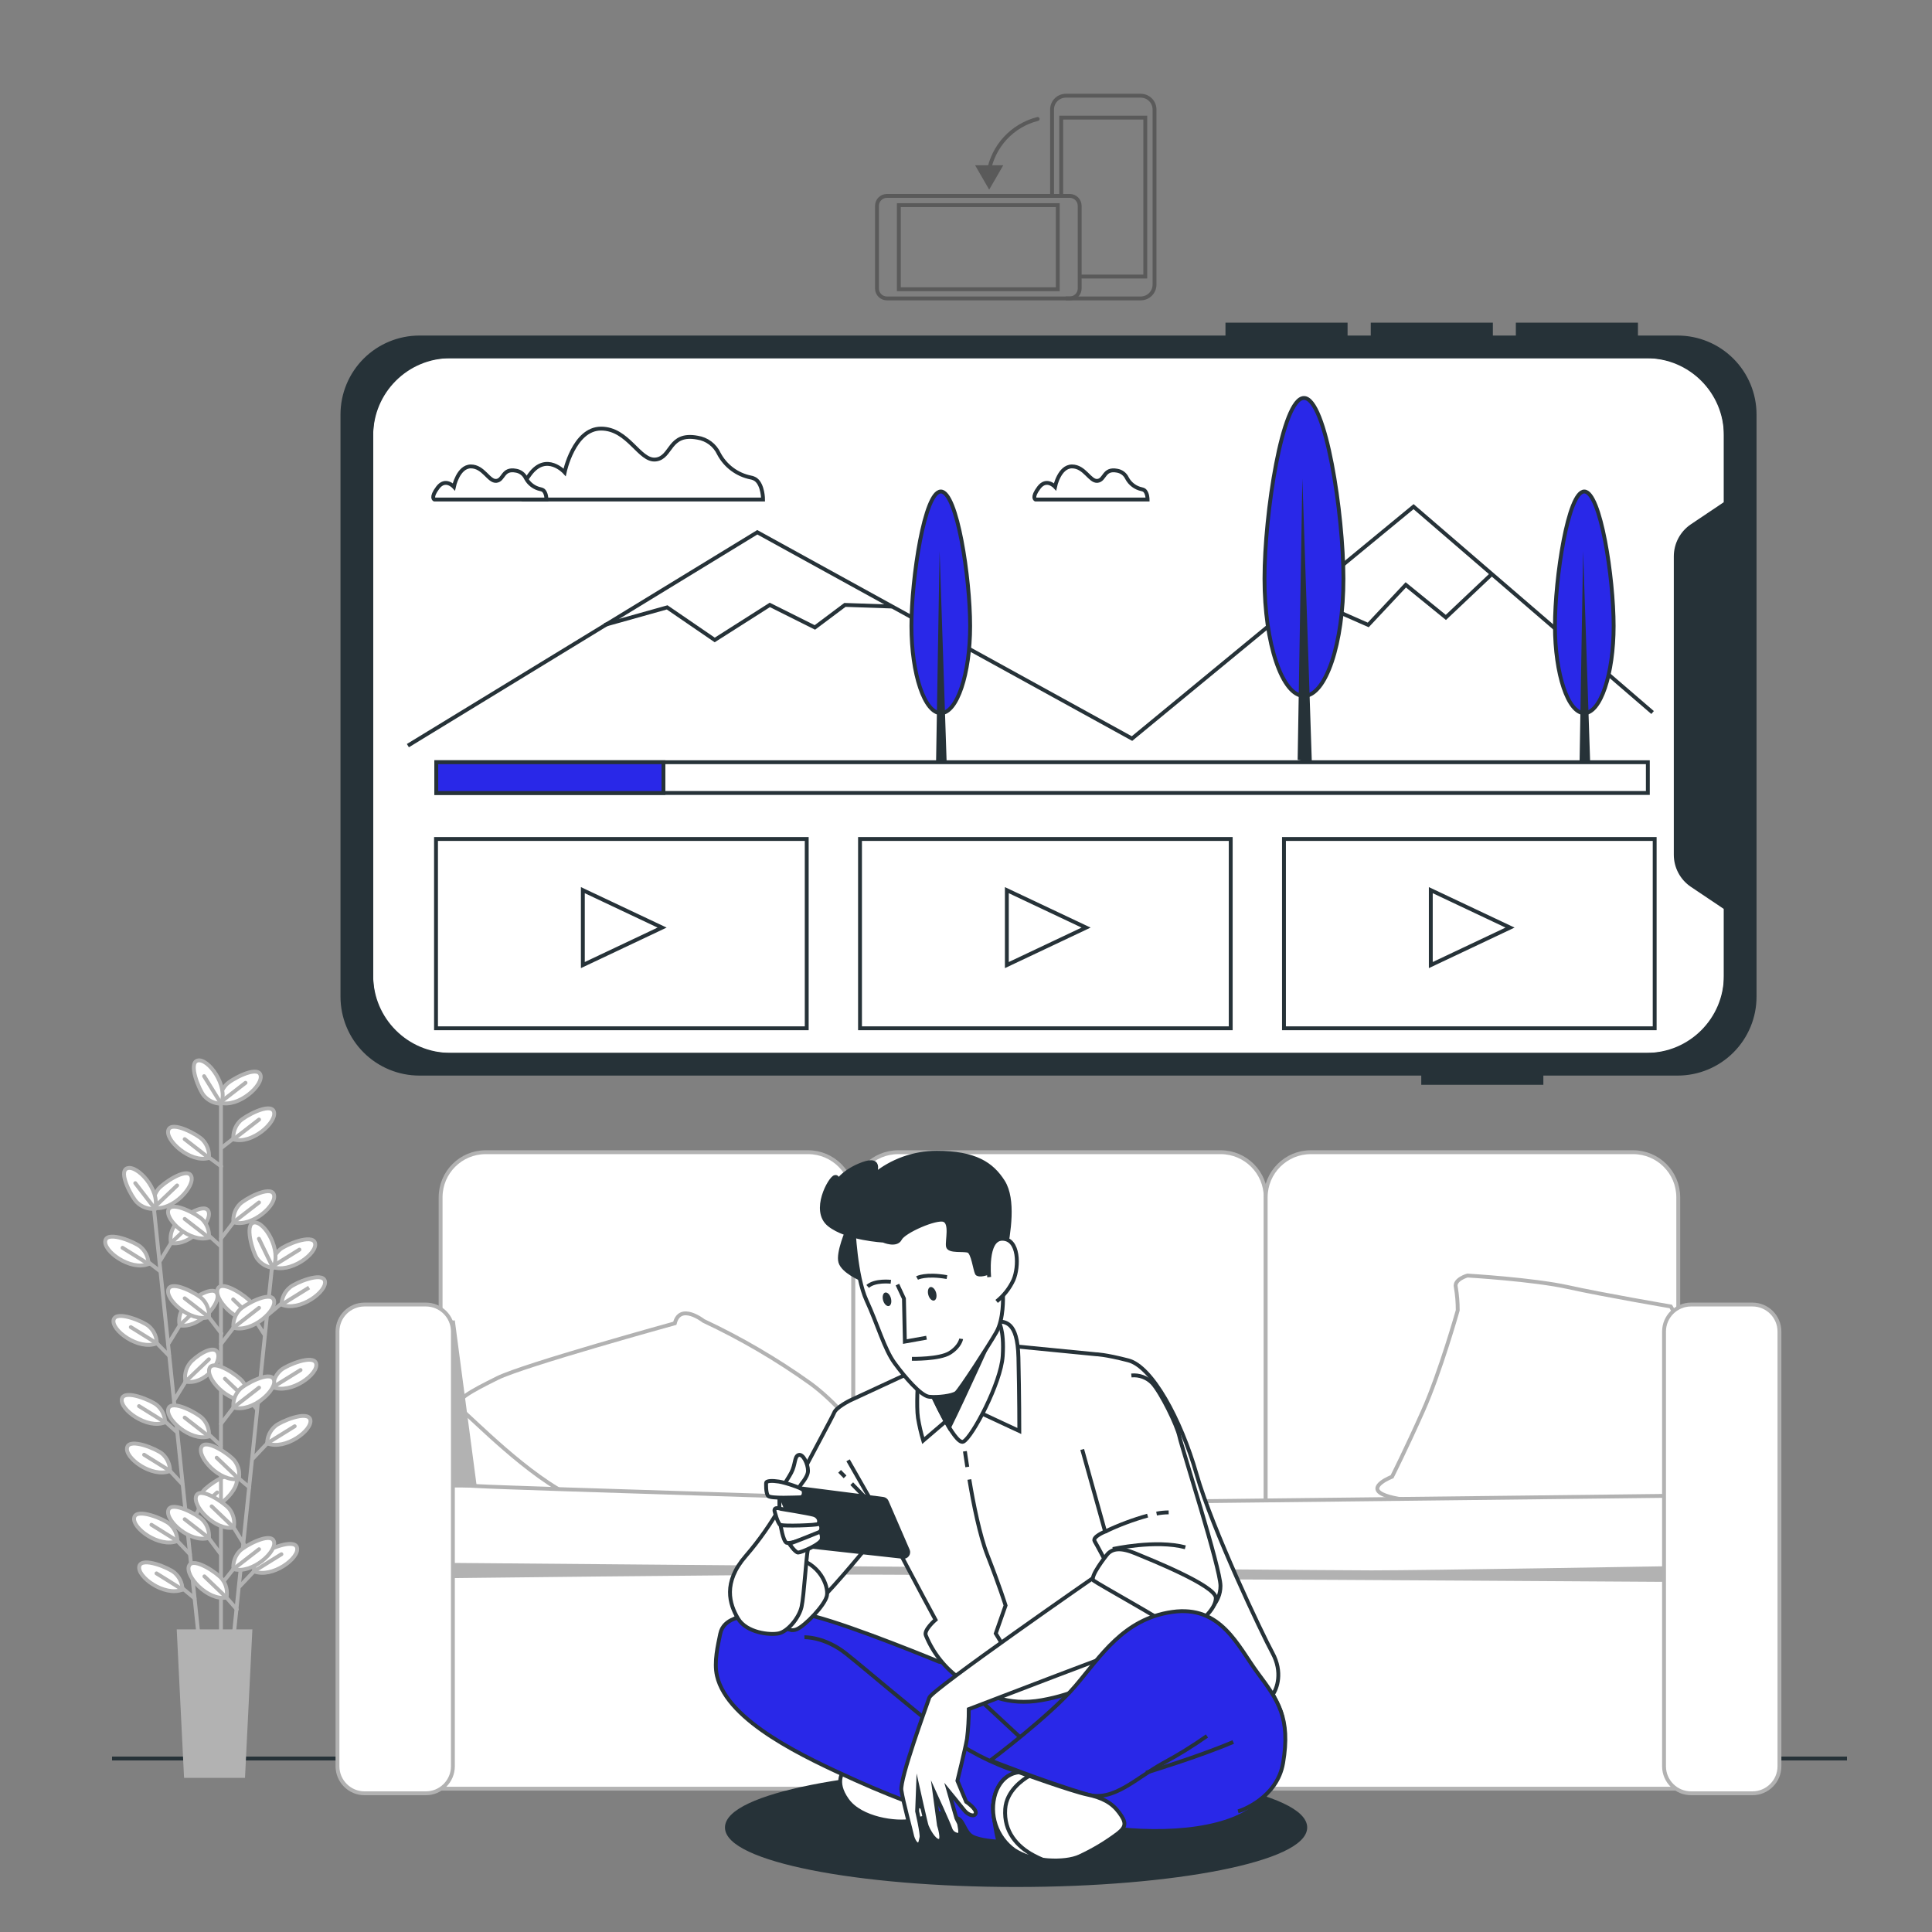 <svg width="500" height="500" viewBox="0 0 500 500" fill="none" xmlns="http://www.w3.org/2000/svg">
<rect x="0" y="0" width="500" height="500" fill="#808080" stroke="none"/>
<path d="M426.14 92.2H116.58C105.258 92.2 96.08 101.378 96.08 112.7V252.49C96.08 263.812 105.258 272.99 116.58 272.99H426.14C437.462 272.99 446.64 263.812 446.64 252.49V112.7C446.64 101.378 437.462 92.2 426.14 92.2Z" fill="white" stroke="#263238" stroke-miterlimit="10"/>
<path d="M434.17 87.34H423.4V84H392.8V87.34H385.85V84H355.25V87.34H348.25V84H317.65V87.34H108.54C103.256 87.343 98.189 89.444 94.454 93.181C90.718 96.918 88.62 101.986 88.62 107.27V257.93C88.619 260.547 89.133 263.138 90.133 265.556C91.134 267.974 92.601 270.171 94.451 272.022C96.301 273.873 98.497 275.341 100.915 276.343C103.332 277.345 105.923 277.86 108.54 277.86H368.32V280.25H398.92V277.86H434.17C436.787 277.86 439.378 277.345 441.795 276.343C444.213 275.341 446.409 273.873 448.259 272.022C450.109 270.171 451.576 267.974 452.577 265.556C453.577 263.138 454.091 260.547 454.09 257.93V107.27C454.09 101.986 451.992 96.918 448.256 93.181C444.521 89.444 439.454 87.343 434.17 87.34ZM446.64 130.22L437.88 136.1C436.588 136.971 435.529 138.146 434.796 139.522C434.064 140.897 433.681 142.432 433.68 143.99V221.21C433.681 222.769 434.064 224.303 434.796 225.679C435.529 227.054 436.588 228.229 437.88 229.1L446.64 234.98V253.07C446.64 258.356 444.54 263.425 440.803 267.163C437.065 270.9 431.996 273 426.71 273H116C113.383 273 110.792 272.485 108.375 271.483C105.957 270.481 103.761 269.013 101.911 267.162C100.061 265.311 98.594 263.114 97.593 260.696C96.593 258.278 96.079 255.687 96.08 253.07V112.13C96.08 106.846 98.178 101.778 101.914 98.041C105.649 94.304 110.716 92.203 116 92.2H426.71C431.995 92.203 437.063 94.303 440.8 98.04C444.537 101.777 446.637 106.845 446.64 112.13V130.22Z" fill="#263238" stroke="#263238" stroke-miterlimit="10"/>
<path d="M208.78 217.13H112.84V266.12H208.78V217.13Z" stroke="#263238" stroke-miterlimit="10"/>
<path d="M171.35 240.06L150.84 230.37V249.76L171.35 240.06Z" fill="white" stroke="#263238" stroke-miterlimit="10"/>
<path d="M318.51 217.13H222.57V266.12H318.51V217.13Z" stroke="#263238" stroke-miterlimit="10"/>
<path d="M281.08 240.06L260.57 230.37V249.76L281.08 240.06Z" fill="white" stroke="#263238" stroke-miterlimit="10"/>
<path d="M428.23 217.13H332.29V266.12H428.23V217.13Z" stroke="#263238" stroke-miterlimit="10"/>
<path d="M390.8 240.06L370.29 230.37V249.76L390.8 240.06Z" fill="white" stroke="#263238" stroke-miterlimit="10"/>
<path d="M426.46 197.26H112.91V205.22H426.46V197.26Z" stroke="#263238" stroke-miterlimit="10"/>
<path d="M171.7 197.26H112.91V205.22H171.7V197.26Z" fill="#2928E8" stroke="#263238" stroke-miterlimit="10"/>
<path d="M105.56 192.97L195.99 137.75L292.96 191.14L365.83 131.12L427.69 184.4" stroke="#263238" stroke-miterlimit="10"/>
<path d="M156.46 161.73L172.66 157.19L184.97 165.62L199.23 156.55L210.89 162.38L218.67 156.55L230.84 156.97" stroke="#263238" stroke-miterlimit="10"/>
<path d="M337.9 154.6L354.1 161.73L363.82 151.36L374.19 159.79L385.85 148.77" stroke="#263238" stroke-miterlimit="10"/>
<path d="M135.3 129.28H197.48C197.48 129.28 197.48 125.51 195.6 124.1C195.21 123.84 194.771 123.663 194.31 123.58C192.559 123.232 190.909 122.497 189.478 121.429C188.047 120.362 186.873 118.989 186.04 117.41C185.532 116.319 184.762 115.37 183.799 114.648C182.836 113.926 181.71 113.452 180.52 113.27C172.98 111.85 173.93 118.45 169.69 118.92C165.45 119.39 162.62 110.92 155.55 110.92C148.48 110.92 146.13 122.23 146.13 122.23C146.13 122.23 141.42 117.04 137.18 122.7C132.94 128.36 135.3 129.28 135.3 129.28Z" fill="white" stroke="#263238" stroke-miterlimit="10"/>
<path d="M268 129.28H297C297 129.28 297 127.52 296.12 126.86C295.937 126.744 295.733 126.662 295.52 126.62C294.703 126.457 293.932 126.114 293.265 125.616C292.597 125.118 292.049 124.477 291.66 123.74C291.422 123.231 291.061 122.789 290.612 122.452C290.162 122.116 289.635 121.895 289.08 121.81C285.57 121.15 286.01 124.23 284.03 124.45C282.05 124.67 280.73 120.71 277.43 120.71C274.13 120.71 273.04 125.98 273.04 125.98C273.04 125.98 270.84 123.57 268.86 126.2C266.88 128.83 268 129.28 268 129.28Z" fill="white" stroke="#263238" stroke-miterlimit="10"/>
<path d="M112.43 129.28H141.43C141.43 129.28 141.43 127.52 140.55 126.86C140.367 126.744 140.163 126.662 139.95 126.62C139.132 126.459 138.361 126.116 137.693 125.618C137.025 125.12 136.477 124.478 136.09 123.74C135.852 123.231 135.492 122.789 135.042 122.452C134.592 122.116 134.066 121.895 133.51 121.81C130 121.15 130.44 124.23 128.46 124.45C126.48 124.67 125.16 120.71 121.86 120.71C118.56 120.71 117.46 125.98 117.46 125.98C117.46 125.98 115.27 123.57 113.29 126.2C111.31 128.83 112.43 129.28 112.43 129.28Z" fill="white" stroke="#263238" stroke-miterlimit="10"/>
<path d="M347.68 149.76C347.68 166.52 343.11 180.11 337.47 180.11C331.83 180.11 327.25 166.52 327.25 149.76C327.25 133 331.83 103 337.47 103C343.11 103 347.68 133 347.68 149.76Z" fill="#2928E8" stroke="#263238" stroke-miterlimit="10"/>
<path d="M335.83 196.65L337.05 123.77L339.5 197.26L335.83 196.65Z" fill="#263238"/>
<path d="M251.07 162C251.07 174.46 247.67 184.56 243.48 184.56C239.29 184.56 235.88 174.46 235.88 162C235.88 149.54 239.28 127.2 243.48 127.2C247.68 127.2 251.07 149.48 251.07 162Z" fill="#2928E8" stroke="#263238" stroke-miterlimit="10"/>
<path d="M242.26 196.81L243.17 142.63L244.99 197.26L242.26 196.81Z" fill="#263238"/>
<path d="M417.61 162C417.61 174.46 414.21 184.56 410.01 184.56C405.81 184.56 402.42 174.46 402.42 162C402.42 149.54 405.82 127.2 410.01 127.2C414.2 127.2 417.61 149.48 417.61 162Z" fill="#2928E8" stroke="#263238" stroke-miterlimit="10"/>
<path d="M408.8 196.81L409.71 142.63L411.53 197.26L408.8 196.81Z" fill="#263238"/>
<g opacity="0.3">
<path d="M272.27 50.7V28.34C272.27 27.393 272.646 26.485 273.316 25.815C273.985 25.146 274.893 24.77 275.84 24.77H295.22C296.167 24.77 297.075 25.146 297.744 25.815C298.414 26.485 298.79 27.393 298.79 28.34V73.65C298.791 74.119 298.7 74.585 298.521 75.019C298.342 75.453 298.08 75.848 297.748 76.18C297.416 76.513 297.022 76.777 296.588 76.957C296.155 77.137 295.69 77.23 295.22 77.23H275.84" stroke="black" stroke-miterlimit="10"/>
<path d="M274.64 50.7V30.44H296.4V71.57H279.42" stroke="black" stroke-miterlimit="10"/>
<path d="M276.85 50.699H229.53C228.111 50.699 226.96 51.85 226.96 53.269V74.659C226.96 76.079 228.111 77.229 229.53 77.229H276.85C278.269 77.229 279.42 76.079 279.42 74.659V53.269C279.42 51.85 278.269 50.699 276.85 50.699Z" stroke="black" stroke-miterlimit="10"/>
<path d="M273.75 53.09H232.62V74.85H273.75V53.09Z" stroke="black" stroke-miterlimit="10"/>
<path d="M268.55 30.789C265.343 31.598 262.439 33.318 260.188 35.742C257.938 38.167 256.438 41.191 255.87 44.449" stroke="black" stroke-miterlimit="10" stroke-linecap="round"/>
<path d="M256 48.08L258.77 43.28H253.23L256 48.08Z" fill="black" stroke="black" stroke-miterlimit="10"/>
</g>
<path d="M29 455.1H478" stroke="#263238" stroke-miterlimit="10"/>
<path d="M315.89 298.191H232.46C226.015 298.191 220.79 303.415 220.79 309.861V387.671C220.79 394.116 226.015 399.341 232.46 399.341H315.89C322.335 399.341 327.56 394.116 327.56 387.671V309.861C327.56 303.415 322.335 298.191 315.89 298.191Z" fill="white" stroke="#B2B2B2" stroke-miterlimit="10"/>
<path d="M209.13 298.191H125.7C119.255 298.191 114.03 303.415 114.03 309.861V387.671C114.03 394.116 119.255 399.341 125.7 399.341H209.13C215.575 399.341 220.8 394.116 220.8 387.671V309.861C220.8 303.415 215.575 298.191 209.13 298.191Z" fill="white" stroke="#B2B2B2" stroke-miterlimit="10"/>
<path d="M174.64 342.47C174.64 342.47 135.48 353.27 128.72 356.65C121.96 360.03 116.57 362.73 119.27 364.75C121.97 366.77 136.83 382.31 148.98 387.75C161.13 393.19 181.39 387.75 200.98 389.1C220.57 390.45 230.68 387.75 230.68 385.72C230.68 383.69 222.58 367.49 209.75 358.04C201.034 351.812 191.769 346.389 182.07 341.84C182.07 341.84 176 337.07 174.64 342.47Z" fill="white" stroke="#B2B2B2" stroke-miterlimit="10"/>
<path d="M117.21 341.79L123.15 386.75H115.2L117.21 341.79Z" fill="#B2B2B2" stroke="#B2B2B2" stroke-miterlimit="10"/>
<path d="M422.66 298.191H339.23C332.785 298.191 327.56 303.415 327.56 309.861V387.671C327.56 394.116 332.785 399.341 339.23 399.341H422.66C429.105 399.341 434.33 394.116 434.33 387.671V309.861C434.33 303.415 429.105 298.191 422.66 298.191Z" fill="white" stroke="#B2B2B2" stroke-miterlimit="10"/>
<path d="M432.39 338.111C432.39 338.111 414.84 335.111 405.82 333.111C396.8 331.111 379.76 330.111 379.76 330.111C379.76 330.111 376.25 331.111 376.76 333.111C377.102 335.092 377.269 337.1 377.26 339.111C377.26 339.111 372.75 355.111 368.26 365.171C363.77 375.231 360.26 382.171 360.26 382.171C360.26 382.171 353.75 384.681 357.76 386.681C361.77 388.681 372.29 388.681 372.29 388.681H435.44L436.44 345.071L432.39 338.111Z" fill="white" stroke="#B2B2B2" stroke-miterlimit="10"/>
<path d="M111.62 462.911H437.42V396.151H114.59L111.62 462.911Z" fill="white" stroke="#B2B2B2" stroke-miterlimit="10"/>
<path d="M109.58 408.001C109.58 408.001 192.42 407.001 222.5 407.001C252.58 407.001 308.29 408.271 322.1 408.271C335.91 408.271 432.1 408.891 432.1 408.891L432.27 403.251L107.66 400.971L109.58 408.001Z" fill="#B2B2B2" stroke="#B2B2B2" stroke-miterlimit="10"/>
<path d="M108.49 404.91C108.49 404.91 340.81 406.91 355.02 406.91C369.23 406.91 431.64 405.84 431.64 405.84V387.12C431.64 387.12 270.37 389 264.2 389C258.03 389 128.88 385 123.94 384.62C119 384.24 108.49 384.62 108.49 384.62V404.91Z" fill="white" stroke="#B2B2B2" stroke-miterlimit="10"/>
<path d="M453.52 337.611H437.65C433.784 337.611 430.65 340.745 430.65 344.611V457.101C430.65 460.967 433.784 464.101 437.65 464.101H453.52C457.386 464.101 460.52 460.967 460.52 457.101V344.611C460.52 340.745 457.386 337.611 453.52 337.611Z" fill="white" stroke="#B2B2B2" stroke-miterlimit="10"/>
<path d="M110.21 337.611H94.34C90.474 337.611 87.34 340.745 87.34 344.611V457.101C87.34 460.967 90.474 464.101 94.34 464.101H110.21C114.076 464.101 117.21 460.967 117.21 457.101V344.611C117.21 340.745 114.076 337.611 110.21 337.611Z" fill="white" stroke="#B2B2B2" stroke-miterlimit="10"/>
<path d="M39.88 313.2L51.43 423.85" stroke="#B2B2B2" stroke-linecap="round" stroke-linejoin="round"/>
<path d="M49.15 402.221L44.33 397.151" stroke="#B2B2B2" stroke-linecap="round" stroke-linejoin="round"/>
<path d="M45.92 398.8C45.909 397.955 45.718 397.121 45.359 396.355C45.001 395.59 44.483 394.91 43.84 394.36C42.49 393.16 35.42 390.19 34.75 392.68C34 395.39 41.26 400.71 45.92 398.8Z" fill="white" stroke="#B2B2B2" stroke-miterlimit="10"/>
<path d="M45.92 398.8L39.19 394.61" stroke="#B2B2B2" stroke-linecap="round" stroke-linejoin="round"/>
<path d="M50.35 413.641L45.64 409.731" stroke="#B2B2B2" stroke-linecap="round" stroke-linejoin="round"/>
<path d="M47.23 411.39C47.214 410.553 47.02 409.729 46.661 408.972C46.303 408.215 45.788 407.543 45.15 407C43.81 405.8 36.73 402.82 36.06 405.31C35.33 408 42.57 413.29 47.23 411.39Z" fill="white" stroke="#B2B2B2" stroke-miterlimit="10"/>
<path d="M47.23 411.391L40.5 407.191" stroke="#B2B2B2" stroke-linecap="round" stroke-linejoin="round"/>
<path d="M45.88 370.721L41.12 366.441" stroke="#B2B2B2" stroke-linecap="round" stroke-linejoin="round"/>
<path d="M42.72 368.1C42.71 367.254 42.518 366.419 42.158 365.653C41.797 364.887 41.276 364.207 40.63 363.66C39.29 362.46 32.22 359.48 31.55 361.97C30.82 364.68 38.05 370 42.72 368.1Z" fill="white" stroke="#B2B2B2" stroke-miterlimit="10"/>
<path d="M42.72 368.101L35.98 363.901" stroke="#B2B2B2" stroke-linecap="round" stroke-linejoin="round"/>
<path d="M47.2 384.1L42.44 379.02" stroke="#B2B2B2" stroke-linecap="round" stroke-linejoin="round"/>
<path d="M44 380.68C44 379.841 43.822 379.011 43.477 378.245C43.133 377.48 42.629 376.796 42 376.24C40.65 375.04 33.58 372.06 32.91 374.56C32.13 377.26 39.37 382.58 44 380.68Z" fill="white" stroke="#B2B2B2" stroke-miterlimit="10"/>
<path d="M44.03 380.68L37.3 376.49" stroke="#B2B2B2" stroke-linecap="round" stroke-linejoin="round"/>
<path d="M43.76 350.86L38.99 346" stroke="#B2B2B2" stroke-linecap="round" stroke-linejoin="round"/>
<path d="M40.58 347.65C40.569 346.804 40.378 345.971 40.02 345.205C39.661 344.439 39.143 343.759 38.5 343.21C37.15 342.01 30.08 339.04 29.41 341.53C28.68 344.24 35.92 349.56 40.58 347.65Z" fill="white" stroke="#B2B2B2" stroke-miterlimit="10"/>
<path d="M40.58 347.65L33.85 343.46" stroke="#B2B2B2" stroke-linecap="round" stroke-linejoin="round"/>
<path d="M41.46 329L36.85 325.47" stroke="#B2B2B2" stroke-linecap="round" stroke-linejoin="round"/>
<path d="M38.44 327.12C38.429 326.275 38.238 325.442 37.88 324.676C37.521 323.91 37.003 323.23 36.36 322.68C35.01 321.48 27.94 318.51 27.27 321C26.54 323.71 33.78 329 38.44 327.12Z" fill="white" stroke="#B2B2B2" stroke-miterlimit="10"/>
<path d="M38.44 327.12L31.71 322.93" stroke="#B2B2B2" stroke-linecap="round" stroke-linejoin="round"/>
<path d="M48.68 395.23L52.67 388.74" stroke="#B2B2B2" stroke-linecap="round" stroke-linejoin="round"/>
<path d="M51.45 390.69C51.289 389.859 51.306 389.004 51.499 388.18C51.692 387.356 52.057 386.583 52.57 385.91C53.64 384.46 59.94 380.09 61.12 382.39C62.39 384.89 56.41 391.59 51.45 390.69Z" fill="white" stroke="#B2B2B2" stroke-miterlimit="10"/>
<path d="M51.45 390.69L56.19 386.24" stroke="#B2B2B2" stroke-linecap="round" stroke-linejoin="round"/>
<path d="M45.23 362.12L49.21 355.62" stroke="#B2B2B2" stroke-linecap="round" stroke-linejoin="round"/>
<path d="M48 357.57C47.836 356.74 47.852 355.885 48.047 355.062C48.242 354.24 48.611 353.468 49.13 352.8C50.19 351.35 55.13 347.71 56.3 350.01C57.56 352.51 53 358.47 48 357.57Z" fill="white" stroke="#B2B2B2" stroke-miterlimit="10"/>
<path d="M47.99 357.57L54.06 351.78" stroke="#B2B2B2" stroke-linecap="round" stroke-linejoin="round"/>
<path d="M43.71 347.56L47.69 341.07" stroke="#B2B2B2" stroke-linecap="round" stroke-linejoin="round"/>
<path d="M46.48 343C46.313 342.171 46.326 341.316 46.52 340.493C46.713 339.67 47.081 338.898 47.6 338.23C48.66 336.77 54.97 332.4 56.14 334.7C57.41 337.22 51.43 343.92 46.48 343Z" fill="white" stroke="#B2B2B2" stroke-miterlimit="10"/>
<path d="M46.48 343.021L52.54 337.231" stroke="#B2B2B2" stroke-linecap="round" stroke-linejoin="round"/>
<path d="M41.48 326.23L45.46 319.74" stroke="#B2B2B2" stroke-linecap="round" stroke-linejoin="round"/>
<path d="M44.25 321.69C44.089 320.859 44.106 320.004 44.299 319.18C44.492 318.356 44.857 317.583 45.37 316.91C46.44 315.46 52.74 311.09 53.91 313.39C55.19 315.89 49.2 322.59 44.25 321.69Z" fill="white" stroke="#B2B2B2" stroke-miterlimit="10"/>
<path d="M44.25 321.69L50.31 315.89" stroke="#B2B2B2" stroke-linecap="round" stroke-linejoin="round"/>
<path d="M39.78 312.59C39.619 311.759 39.636 310.904 39.829 310.08C40.022 309.257 40.387 308.483 40.9 307.81C41.97 306.36 48.27 301.99 49.45 304.29C50.72 306.79 44.74 313.49 39.78 312.59Z" fill="white" stroke="#B2B2B2" stroke-miterlimit="10"/>
<path d="M39.78 312.59L45.84 306.79" stroke="#B2B2B2" stroke-linecap="round" stroke-linejoin="round"/>
<path d="M40.13 312.84C39.287 312.916 38.438 312.811 37.639 312.532C36.841 312.252 36.111 311.805 35.5 311.22C34.17 310.01 30.5 303.28 32.89 302.36C35.51 301.35 41.55 308 40.13 312.84Z" fill="white" stroke="#B2B2B2" stroke-miterlimit="10"/>
<path d="M40.13 312.84L35.01 306.2" stroke="#B2B2B2" stroke-linecap="round" stroke-linejoin="round"/>
<path d="M57.18 283.38V423.31" stroke="#B2B2B2" stroke-linecap="round" stroke-linejoin="round"/>
<path d="M70.34 328.441L58.85 439.101" stroke="#B2B2B2" stroke-linecap="round" stroke-linejoin="round"/>
<path d="M61.28 416.49L58.62 413.45" stroke="#B2B2B2" stroke-linecap="round" stroke-linejoin="round"/>
<path d="M58.62 413.45C58.784 412.621 58.769 411.767 58.576 410.944C58.383 410.122 58.016 409.35 57.5 408.68C56.43 407.23 50.12 402.86 48.95 405.16C47.68 407.66 53.67 414.36 58.62 413.45Z" fill="white" stroke="#B2B2B2" stroke-miterlimit="10"/>
<path d="M58.62 413.45L52.9 407.96" stroke="#B2B2B2" stroke-linecap="round" stroke-linejoin="round"/>
<path d="M64.52 384.9L60.58 381.6" stroke="#B2B2B2" stroke-linecap="round" stroke-linejoin="round"/>
<path d="M61.81 382.74C61.97 381.915 61.951 381.065 61.757 380.248C61.562 379.43 61.195 378.664 60.68 378C59.62 376.55 53.31 372.18 52.14 374.48C50.87 377 56.85 383.65 61.81 382.74Z" fill="white" stroke="#B2B2B2" stroke-miterlimit="10"/>
<path d="M61.81 382.74L56.08 377.25" stroke="#B2B2B2" stroke-linecap="round" stroke-linejoin="round"/>
<path d="M63.27 399.87L59.29 393.38" stroke="#B2B2B2" stroke-linecap="round" stroke-linejoin="round"/>
<path d="M60.5 395.33C60.661 394.5 60.644 393.645 60.451 392.821C60.258 391.997 59.893 391.223 59.38 390.55C58.31 389.1 52 384.731 50.83 387.031C49.56 389.531 55.55 396.23 60.5 395.33Z" fill="white" stroke="#B2B2B2" stroke-miterlimit="10"/>
<path d="M60.5 395.33L54.78 389.84" stroke="#B2B2B2" stroke-linecap="round" stroke-linejoin="round"/>
<path d="M66.52 364.73L62.71 360.35" stroke="#B2B2B2" stroke-linecap="round" stroke-linejoin="round"/>
<path d="M63.93 362.3C64.094 361.471 64.079 360.617 63.886 359.794C63.693 358.971 63.326 358.199 62.81 357.53C61.74 356.07 55.43 351.71 54.26 354.01C53 356.51 59 363.2 63.93 362.3Z" fill="white" stroke="#B2B2B2" stroke-miterlimit="10"/>
<path d="M63.93 362.3L58.21 356.81" stroke="#B2B2B2" stroke-linecap="round" stroke-linejoin="round"/>
<path d="M68.52 345.52L64.85 339.82" stroke="#B2B2B2" stroke-linecap="round" stroke-linejoin="round"/>
<path d="M66.06 341.77C66.219 340.941 66.202 340.087 66.009 339.265C65.816 338.443 65.452 337.671 64.94 337C63.87 335.55 57.56 331.18 56.39 333.48C55.12 336 61.11 342.67 66.06 341.77Z" fill="white" stroke="#B2B2B2" stroke-miterlimit="10"/>
<path d="M66.06 341.77L60.34 336.28" stroke="#B2B2B2" stroke-linecap="round" stroke-linejoin="round"/>
<path d="M62.06 410.52L67.3 404.99" stroke="#B2B2B2" stroke-linecap="round" stroke-linejoin="round"/>
<path d="M65.71 406.65C65.717 405.804 65.906 404.969 66.265 404.203C66.624 403.437 67.144 402.757 67.79 402.21C69.13 401.01 76.2 398.03 76.87 400.52C77.6 403.23 70.37 408.55 65.71 406.65Z" fill="white" stroke="#B2B2B2" stroke-miterlimit="10"/>
<path d="M65.71 406.651L72.83 402.231" stroke="#B2B2B2" stroke-linecap="round" stroke-linejoin="round"/>
<path d="M65.5 377.41L70.73 371.88" stroke="#B2B2B2" stroke-linecap="round" stroke-linejoin="round"/>
<path d="M69.14 373.53C69.151 372.684 69.342 371.851 69.701 371.085C70.059 370.32 70.578 369.639 71.22 369.09C72.57 367.89 79.64 364.91 80.31 367.4C81 370.11 73.8 375.43 69.14 373.53Z" fill="white" stroke="#B2B2B2" stroke-miterlimit="10"/>
<path d="M69.14 373.53L76.27 369.11" stroke="#B2B2B2" stroke-linecap="round" stroke-linejoin="round"/>
<path d="M67.01 362.85L72.24 357.32" stroke="#B2B2B2" stroke-linecap="round" stroke-linejoin="round"/>
<path d="M70.65 359.001C70.659 358.155 70.85 357.321 71.209 356.555C71.567 355.789 72.086 355.109 72.73 354.561C74.08 353.361 81.15 350.381 81.82 352.871C82.55 355.561 75.31 360.881 70.65 359.001Z" fill="white" stroke="#B2B2B2" stroke-miterlimit="10"/>
<path d="M70.65 358.98L77.78 354.56" stroke="#B2B2B2" stroke-linecap="round" stroke-linejoin="round"/>
<path d="M69.16 340.43L74.46 335.99" stroke="#B2B2B2" stroke-linecap="round" stroke-linejoin="round"/>
<path d="M72.87 337.64C72.884 336.79 73.081 335.953 73.449 335.187C73.816 334.42 74.346 333.743 75 333.2C76.34 332 83.41 329.02 84.08 331.51C84.76 334.22 77.53 339.55 72.87 337.64Z" fill="white" stroke="#B2B2B2" stroke-miterlimit="10"/>
<path d="M72.87 337.64L79.99 333.22" stroke="#B2B2B2" stroke-miterlimit="10"/>
<path d="M70.37 327.82C70.38 326.974 70.57 326.14 70.929 325.374C71.288 324.609 71.806 323.928 72.45 323.38C73.79 322.18 80.86 319.2 81.53 321.69C82.26 324.4 75 329.72 70.37 327.82Z" fill="white" stroke="#B2B2B2" stroke-miterlimit="10"/>
<path d="M70.37 327.821L77.49 323.401" stroke="#B2B2B2" stroke-linecap="round" stroke-linejoin="round"/>
<path d="M70.66 328.14C69.819 328.041 69.01 327.762 68.285 327.324C67.561 326.886 66.939 326.298 66.46 325.6C65.46 324.14 63.18 316.8 65.73 316.39C68.5 316 73 323.7 70.66 328.14Z" fill="white" stroke="#B2B2B2" stroke-miterlimit="10"/>
<path d="M70.66 328.14L67.01 320.59" stroke="#B2B2B2" stroke-linecap="round" stroke-linejoin="round"/>
<path d="M56.99 402.021L52.66 396.231" stroke="#B2B2B2" stroke-linecap="round" stroke-linejoin="round"/>
<path d="M54.07 398C54.146 397.158 54.041 396.309 53.761 395.51C53.482 394.711 53.035 393.982 52.45 393.37C51.24 392.04 44.52 388.37 43.59 390.75C42.58 393.41 49.23 399.45 54.07 398Z" fill="white" stroke="#B2B2B2" stroke-miterlimit="10"/>
<path d="M54.07 398.04L47.8 393.17" stroke="#B2B2B2" stroke-linecap="round" stroke-linejoin="round"/>
<path d="M57.14 374.11L52.66 369.93" stroke="#B2B2B2" stroke-linecap="round" stroke-linejoin="round"/>
<path d="M54.07 371.75C54.147 370.906 54.042 370.055 53.762 369.255C53.483 368.454 53.035 367.723 52.45 367.11C51.24 365.78 44.52 362.11 43.59 364.5C42.58 367.11 49.23 373.16 54.07 371.75Z" fill="white" stroke="#B2B2B2" stroke-miterlimit="10"/>
<path d="M54.07 371.75L47.8 366.87" stroke="#B2B2B2" stroke-linecap="round" stroke-linejoin="round"/>
<path d="M57.29 345.1L52.66 339.06" stroke="#B2B2B2" stroke-linecap="round" stroke-linejoin="round"/>
<path d="M54.07 340.871C54.146 340.028 54.041 339.179 53.761 338.38C53.482 337.582 53.035 336.852 52.45 336.241C51.24 334.911 44.52 331.241 43.59 333.621C42.58 336.241 49.23 342.281 54.07 340.871Z" fill="white" stroke="#B2B2B2" stroke-miterlimit="10"/>
<path d="M54.07 340.87L47.8 336" stroke="#B2B2B2" stroke-linecap="round" stroke-linejoin="round"/>
<path d="M56.99 322.41L52.66 318.51" stroke="#B2B2B2" stroke-linecap="round" stroke-linejoin="round"/>
<path d="M54.07 320.32C54.147 319.477 54.042 318.628 53.762 317.829C53.483 317.031 53.035 316.301 52.45 315.69C51.24 314.35 44.52 310.69 43.59 313.07C42.58 315.69 49.23 321.73 54.07 320.32Z" fill="white" stroke="#B2B2B2" stroke-miterlimit="10"/>
<path d="M54.07 320.32L47.8 315.45" stroke="#B2B2B2" stroke-linecap="round" stroke-linejoin="round"/>
<path d="M57.24 301.85L52.74 298.55" stroke="#B2B2B2" stroke-linecap="round" stroke-linejoin="round"/>
<path d="M54.07 299.68C54.153 298.829 54.051 297.97 53.771 297.163C53.492 296.355 53.041 295.617 52.45 295C51.24 293.67 44.52 290 43.59 292.39C42.58 295 49.23 301.09 54.07 299.68Z" fill="white" stroke="#B2B2B2" stroke-miterlimit="10"/>
<path d="M54.07 299.68L47.8 294.81" stroke="#B2B2B2" stroke-linecap="round" stroke-linejoin="round"/>
<path d="M58.08 409L61.82 404.26" stroke="#B2B2B2" stroke-linecap="round" stroke-linejoin="round"/>
<path d="M60.41 406.07C60.331 405.229 60.432 404.382 60.706 403.583C60.98 402.785 61.421 402.054 62 401.44C63.21 400.11 69.94 396.44 70.86 398.82C71.89 401.44 65.24 407.48 60.41 406.07Z" fill="white" stroke="#B2B2B2" stroke-miterlimit="10"/>
<path d="M60.41 406.071L67.04 400.941" stroke="#B2B2B2" stroke-linecap="round" stroke-linejoin="round"/>
<path d="M57.19 368.481L61.82 362.441" stroke="#B2B2B2" stroke-linecap="round" stroke-linejoin="round"/>
<path d="M60.41 364.25C60.33 363.409 60.431 362.561 60.705 361.763C60.979 360.965 61.421 360.234 62 359.62C63.21 358.28 69.94 354.62 70.86 357C71.89 359.62 65.24 365.66 60.41 364.25Z" fill="white" stroke="#B2B2B2" stroke-miterlimit="10"/>
<path d="M60.41 364.25L67.04 359.12" stroke="#B2B2B2" stroke-linecap="round" stroke-linejoin="round"/>
<path d="M57.19 347.84L61.82 341.79" stroke="#B2B2B2" stroke-linecap="round" stroke-linejoin="round"/>
<path d="M60.41 343.61C60.338 342.773 60.442 341.93 60.716 341.136C60.989 340.342 61.427 339.614 62 339C63.21 337.67 69.94 334 70.86 336.39C71.89 339 65.24 345 60.41 343.61Z" fill="white" stroke="#B2B2B2" stroke-miterlimit="10"/>
<path d="M60.41 343.61L67.04 338.47" stroke="#B2B2B2" stroke-linecap="round" stroke-linejoin="round"/>
<path d="M57.19 320.55L61.82 314.51" stroke="#B2B2B2" stroke-linecap="round" stroke-linejoin="round"/>
<path d="M60.41 316.32C60.331 315.479 60.432 314.632 60.706 313.833C60.98 313.035 61.421 312.304 62 311.69C63.21 310.36 69.94 306.69 70.86 309.07C71.89 311.69 65.24 317.73 60.41 316.32Z" fill="white" stroke="#B2B2B2" stroke-miterlimit="10"/>
<path d="M60.41 316.321L67.04 311.191" stroke="#B2B2B2" stroke-linecap="round" stroke-linejoin="round"/>
<path d="M57.39 297.01L61.93 293.46" stroke="#B2B2B2" stroke-linecap="round" stroke-linejoin="round"/>
<path d="M60.41 294.871C60.331 294.03 60.432 293.182 60.706 292.384C60.98 291.586 61.421 290.855 62 290.241C63.21 288.911 69.94 285.241 70.86 287.621C71.89 290.241 65.24 296.281 60.41 294.871Z" fill="white" stroke="#B2B2B2" stroke-miterlimit="10"/>
<path d="M60.41 294.87L67.04 289.74" stroke="#B2B2B2" stroke-linecap="round" stroke-linejoin="round"/>
<path d="M56.91 285.36C56.833 284.518 56.937 283.67 57.214 282.871C57.492 282.072 57.937 281.343 58.52 280.73C59.73 279.39 66.46 275.73 67.38 278.11C68.39 280.73 61.74 286.77 56.91 285.36Z" fill="white" stroke="#B2B2B2" stroke-miterlimit="10"/>
<path d="M56.91 285.361L63.54 280.231" stroke="#B2B2B2" stroke-linecap="round" stroke-linejoin="round"/>
<path d="M57.23 285.64C56.385 285.629 55.551 285.438 54.785 285.08C54.02 284.721 53.339 284.203 52.79 283.56C51.59 282.21 48.63 275.14 51.12 274.47C53.83 273.74 59.14 281 57.23 285.64Z" fill="white" stroke="#B2B2B2" stroke-miterlimit="10"/>
<path d="M57.23 285.64L52.82 278.51" stroke="#B2B2B2" stroke-linecap="round" stroke-linejoin="round"/>
<path d="M62.93 459.61H48.11L46.26 422.18H64.79L62.93 459.61Z" fill="#B2B2B2" stroke="#B2B2B2" stroke-miterlimit="10"/>
<path d="M262.96 487.85C304.293 487.85 337.8 481.179 337.8 472.95C337.8 464.721 304.293 458.05 262.96 458.05C221.627 458.05 188.12 464.721 188.12 472.95C188.12 481.179 221.627 487.85 262.96 487.85Z" fill="#263238" stroke="#263238" stroke-miterlimit="10"/>
<path d="M218.41 458.27C218.41 458.27 215.74 460.94 219.25 465.85C222.76 470.76 232 472 235.94 471.18C239.88 470.36 242.4 469.08 247.03 469.78C251.66 470.48 252.22 470.48 252.22 470.48C252.22 470.48 237.35 463.61 229.35 460.1C221.35 456.59 218.55 457.85 218.41 458.27Z" fill="white" stroke="#263238" stroke-miterlimit="10"/>
<path d="M243 430.05C243 430.05 221.3 421.05 210.68 418.3C200.06 415.55 189.2 415.58 188.07 422.59C186.94 429.6 186.26 432.09 189.2 435.93C192.14 439.77 236.44 461 255 464.64C273.56 468.28 278.88 473.11 295.38 473.79C311.88 474.47 325.75 470.74 328.47 462.38C331.19 454.02 333.47 447.46 331.18 442.26C330.073 439.528 328.628 436.944 326.88 434.57C326.88 434.57 311.29 423.27 295.01 424.17C278.73 425.07 262.69 430.28 255.23 430.73C251.141 431.05 247.028 430.821 243 430.05Z" fill="#2928E8" stroke="#263238" stroke-miterlimit="10"/>
<path d="M253.19 439.55L264.88 450.41" stroke="#263238" stroke-miterlimit="10"/>
<path d="M219.94 362.46C219.94 362.46 216.33 364.27 215.87 365.63C215.41 366.99 191 411.52 192.14 413.1C193.28 414.68 198.24 421.24 203.22 421.24C208.2 421.24 229 394.56 229 394.56C229 394.56 239.62 414.68 242.11 419.2C242.11 419.2 238.94 421.91 239.62 423.27C241.483 427.817 244.606 431.737 248.62 434.57C254.72 438.64 260.83 441.57 269.62 440C278.41 438.43 283.41 435.48 290.62 430.73C297.83 425.98 314.8 429.6 319.32 435.48C323.84 441.36 328.14 440.22 329.32 438.64C330.5 437.06 332.03 432.76 329.32 427.79C326.61 422.82 313.72 395.69 309.65 381.45C305.58 367.21 298.13 353.65 292.02 352.07C285.91 350.49 283.66 350.48 283.66 350.48L252.39 347.42L219.94 362.46Z" fill="white" stroke="#263238" stroke-miterlimit="10"/>
<path d="M250.87 382.89C251.87 389.01 253.59 397.49 255.53 402.43C258.79 410.77 260.24 415.49 260.24 415.49L257.7 422.74L262.78 431.08" stroke="#263238" stroke-miterlimit="10"/>
<path d="M249.72 375.59C249.72 375.59 249.94 377.19 250.33 379.65" stroke="#263238" stroke-miterlimit="10"/>
<path d="M228.99 394.56L219.48 377.93" stroke="#263238" stroke-miterlimit="10"/>
<path d="M218.7 382.21L217.29 380.78" stroke="#263238" stroke-miterlimit="10"/>
<path d="M226.7 390.401L220.43 383.981" stroke="#263238" stroke-miterlimit="10"/>
<path d="M197.83 403.09C197.83 403.09 198.26 401.78 205.26 403.09C212.26 404.4 214.45 410.53 214.01 412.93C213.57 415.33 208.33 420.81 206.14 421.68C203.95 422.55 201.98 420.59 198.26 417.96C194.54 415.33 190.17 410.53 191.48 407.68C192.79 404.83 197.83 403.09 197.83 403.09Z" fill="white" stroke="#263238" stroke-miterlimit="10"/>
<path d="M237.57 357C237.57 357 237.12 364 237.57 366.94C237.902 368.926 238.356 370.89 238.93 372.82L245.26 367.4L250.69 364.23L263.8 370.34C263.8 370.34 263.8 361.07 263.57 351.34C263.34 341.61 259.95 342.34 258.37 341.84C256.79 341.34 237.57 357 237.57 357Z" fill="white" stroke="#263238" stroke-miterlimit="10"/>
<path d="M240.74 359.75C240.74 359.75 247.07 374.22 249.33 373.09C251.59 371.96 259.05 357.94 259.5 350.94C259.95 343.94 258.37 341.89 258.37 341.89C258.37 341.89 247.97 355.68 246.37 357.49C244.77 359.3 240.74 359.75 240.74 359.75Z" fill="white" stroke="#263238" stroke-miterlimit="10"/>
<path d="M257.58 343.7L256.69 344.11C253.69 348.11 247.57 356.11 246.39 357.49C244.81 359.3 240.74 359.75 240.74 359.75C242.198 363.053 243.833 366.275 245.64 369.4C249.63 361.34 257.58 343.7 257.58 343.7Z" fill="#263238" stroke="#263238" stroke-miterlimit="10"/>
<path d="M219.42 318.17C219.42 318.17 216.76 324.22 217.49 326.64C218.22 329.06 222.81 330.99 222.81 330.99L221.81 317.69C221.81 317.69 220.88 316.72 219.42 318.17Z" fill="#263238" stroke="#263238" stroke-miterlimit="10"/>
<path d="M220.88 317.44C220.88 317.44 221.36 330.27 224.26 336.56C227.16 342.85 228.86 349.14 231.52 352.77C234.18 356.4 238.3 361.24 240.47 361.48C242.64 361.72 246.52 361.24 247.47 360.48C248.42 359.72 255.94 348.14 257.87 344.75C259.8 341.36 259.57 335.56 259.57 335.56C260.156 331.227 260.156 326.834 259.57 322.5C258.57 315.24 247.95 311.12 240.7 311.12C233.45 311.12 220.88 317.44 220.88 317.44Z" fill="white" stroke="#263238" stroke-miterlimit="10"/>
<path d="M237.33 330.751C237.33 330.751 239.51 329.541 245.07 330.511" stroke="#263238" stroke-miterlimit="10"/>
<path d="M230.55 331.72C230.55 331.72 226.44 331.24 224.55 332.93" stroke="#263238" stroke-miterlimit="10"/>
<path d="M232.25 332.45L233.94 336.07L234.18 347.2L239.78 346.2" stroke="#263238" stroke-miterlimit="10"/>
<path d="M236 351.661C236 351.661 243.15 351.801 245.81 350.121C248.47 348.441 248.75 346.481 248.75 346.481" stroke="#263238" stroke-miterlimit="10"/>
<path d="M242.27 334.58C242.53 335.58 242.27 336.46 241.72 336.58C241.17 336.7 240.5 336.06 240.24 335.09C239.98 334.12 240.24 333.21 240.79 333.09C241.34 332.97 242 333.61 242.27 334.58Z" fill="#263238"/>
<path d="M230.57 336C230.83 337 230.57 337.88 230.03 338C229.49 338.12 228.8 337.49 228.54 336.51C228.28 335.53 228.54 334.63 229.09 334.51C229.64 334.39 230.31 335 230.57 336Z" fill="#263238"/>
<path d="M228.62 321.07C228.62 321.07 219.18 320.59 214.62 316.96C210.06 313.33 214.86 304.86 216.07 304.62C217.28 304.38 216.31 306.32 216.31 306.32C216.31 306.32 218 303.17 223.31 301.23C228.62 299.29 226.21 304.14 226.21 304.14C230.777 300.383 236.507 298.33 242.42 298.33C252.34 298.33 256.69 301.23 259.6 305.83C262.51 310.43 261.05 319.14 260.08 324.22C259.11 329.3 253.311 330.51 252.82 329.54C252.33 328.57 251.82 324.22 250.65 323.74C249.48 323.26 245.57 323.98 245.32 322.53C245.07 321.08 246.32 316.53 244.32 315.75C242.32 314.97 233.91 318.65 232.94 320.59C231.97 322.53 228.62 321.07 228.62 321.07Z" fill="#263238" stroke="#263238" stroke-miterlimit="10"/>
<path d="M256 330.51C256 330.51 255 320.59 259.39 320.59C263.78 320.59 263.74 327.85 262.29 331.24C261.289 333.407 259.796 335.311 257.93 336.8" fill="white"/>
<path d="M256 330.51C256 330.51 255 320.59 259.39 320.59C263.78 320.59 263.74 327.85 262.29 331.24C261.289 333.407 259.796 335.311 257.93 336.8" stroke="#263238" stroke-miterlimit="10"/>
<path d="M208.19 423.72C208.19 423.72 213.39 423.5 219.04 428.02C224.69 432.54 234.64 441.13 243.9 448.36C249.889 452.89 256.6 456.376 263.75 458.67C263.75 458.67 257.01 463.51 257.01 467.35C257.159 470.477 257.614 473.582 258.37 476.62C258.37 476.62 253.62 476.39 251.59 475.26C249.56 474.13 249.33 470.74 247.52 470.51C245.71 470.28 233.52 466.22 221.07 460.57C208.62 454.92 188.3 445.62 185.55 433.7C184.72 430.09 185.82 425.7 186.39 422.85C187.22 418.67 192.39 418.3 193.5 418.3" fill="#2928E8"/>
<path d="M208.19 423.72C208.19 423.72 213.39 423.5 219.04 428.02C224.69 432.54 234.64 441.13 243.9 448.36C249.889 452.89 256.6 456.376 263.75 458.67C263.75 458.67 257.01 463.51 257.01 467.35C257.159 470.477 257.614 473.582 258.37 476.62C258.37 476.62 253.62 476.39 251.59 475.26C249.56 474.13 249.33 470.74 247.52 470.51C245.71 470.28 233.52 466.22 221.07 460.57C208.62 454.92 188.3 445.62 185.55 433.7C184.72 430.09 185.82 425.7 186.39 422.85C187.22 418.67 192.39 418.3 193.5 418.3" stroke="#263238" stroke-miterlimit="10"/>
<path d="M283.91 407.67C283.91 407.67 241.19 437.28 240.51 439.32C239.83 441.36 232.83 460.32 233.28 463.32C233.73 466.32 235.77 473.72 235.99 474.85C236.21 475.98 236.9 477.34 237.57 477.34C238.24 477.34 238.25 476.43 238.48 475.53C238.71 474.63 237.35 468.75 237.35 468.75L237.57 462.87C237.57 462.87 239.57 471.87 239.84 472.59C240.11 473.31 241.64 476.43 243 476.43C244.36 476.43 243 472.36 243 472.36L241.87 464C241.87 464 245.49 471.91 245.94 473.27C246.087 473.748 246.389 474.163 246.798 474.449C247.208 474.735 247.701 474.877 248.2 474.85C248.88 474.85 248.2 471.91 248.2 471.91L247.52 470.55L245.52 463.55C245.52 463.55 248.68 467.39 249.59 468.55C250.5 469.71 252.3 470.36 252.52 469.23C252.74 468.1 250.04 466.29 250.04 466.29L247.78 460.86C247.78 460.86 249.78 452.73 250.26 450.01C250.573 447.462 250.727 444.897 250.72 442.33C250.72 442.33 295.47 425.15 298.64 424.24C301.81 423.33 304.97 422.44 304.97 419.72C304.97 417 283.91 407.67 283.91 407.67Z" fill="white" stroke="#263238" stroke-miterlimit="10"/>
<path d="M280.07 375.12L286 396.37C286 396.37 282.61 397.73 283.29 398.86C283.97 399.99 286 403.86 286 403.86V405.67L307.47 416.74C307.47 416.74 309.47 421.27 310.86 419.23C312.25 417.19 315.86 414.94 315.86 410.42C315.86 405.9 305.86 374.7 305.23 371.76C304.6 368.82 300.49 360.46 298.23 357.97C297.536 357.246 296.687 356.691 295.746 356.344C294.805 355.998 293.798 355.87 292.8 355.97" fill="white"/>
<path d="M280.07 375.12L286 396.37C286 396.37 282.61 397.73 283.29 398.86C283.97 399.99 286 403.86 286 403.86V405.67L307.47 416.74C307.47 416.74 309.47 421.27 310.86 419.23C312.25 417.19 315.86 414.94 315.86 410.42C315.86 405.9 305.86 374.7 305.23 371.76C304.6 368.82 300.49 360.46 298.23 357.97C297.536 357.246 296.687 356.691 295.746 356.344C294.805 355.998 293.798 355.87 292.8 355.97" stroke="#263238" stroke-miterlimit="10"/>
<path d="M288 400.89C288 400.89 299.08 398.41 306.76 400.44" stroke="#263238" stroke-miterlimit="10"/>
<path d="M299.32 391.711C300.352 391.515 301.4 391.411 302.45 391.401" stroke="#263238" stroke-miterlimit="10"/>
<path d="M286 396.37C289.541 394.68 293.221 393.298 297 392.24" stroke="#263238" stroke-miterlimit="10"/>
<path d="M286.4 402.47C286.4 402.47 281.88 408.13 283.01 409.03C284.14 409.93 301.32 419.43 302.68 420.78C304.04 422.13 307.42 423.04 308.78 421.46C310.14 419.88 314.66 416.71 314.66 413.55C314.66 410.39 297.66 403.6 293.86 402.02C290.06 400.44 287.76 400.67 286.4 402.47Z" fill="white" stroke="#263238" stroke-miterlimit="10"/>
<path d="M202.6 388.79C202.6 388.79 202.49 389.02 202.26 389.44C199.635 394.162 196.533 398.602 193 402.69C187 409.57 188.79 415.18 191 418.88C193.21 422.58 199.29 423.22 201.58 422.71C203.87 422.2 206.81 418.71 207.45 415.82C208.09 412.93 208.6 403.2 209.11 400.82C209.62 398.44 209.74 397.37 209.74 397.37L202.6 388.79Z" fill="white" stroke="#263238" stroke-miterlimit="10"/>
<path d="M201.71 391.34V387.26C201.71 385.6 203.62 383.31 204.77 381.14C205.92 378.97 205.54 376.93 206.68 376.55C207.82 376.17 209.11 378.84 209.11 380.63C209.11 382.42 206.94 384.33 206.94 384.84C206.94 385.35 206.81 386.75 206.81 386.75C206.81 386.75 210.89 394.4 210.64 396.69C210.39 398.98 207.83 399.5 205.92 397.97C204.01 396.44 201.71 391.34 201.71 391.34Z" fill="white" stroke="#263238" stroke-miterlimit="10"/>
<path d="M201.73 386.31L207.01 399.31C207.095 399.513 207.232 399.69 207.408 399.822C207.584 399.954 207.792 400.036 208.01 400.06L233.71 402.91C233.92 402.933 234.132 402.9 234.325 402.815C234.519 402.729 234.686 402.595 234.812 402.426C234.937 402.256 235.016 402.056 235.04 401.846C235.064 401.637 235.033 401.424 234.95 401.23L229.49 388.63C229.409 388.437 229.279 388.269 229.112 388.143C228.945 388.016 228.748 387.936 228.54 387.91L203 384.65C202.791 384.627 202.58 384.658 202.386 384.741C202.193 384.823 202.024 384.954 201.896 385.121C201.768 385.288 201.686 385.486 201.657 385.694C201.628 385.902 201.653 386.115 201.73 386.31Z" fill="#263238" stroke="#263238" stroke-miterlimit="10"/>
<path d="M198.27 383.82C198.27 383.82 198.14 386.37 198.78 387.13C199.42 387.89 206.05 387.51 207.07 387.51C208.09 387.51 208.21 386.11 207.83 385.6C207.45 385.09 203.24 383.69 201.58 383.43C199.92 383.17 198.27 383.18 198.27 383.82Z" fill="white" stroke="#263238" stroke-miterlimit="10"/>
<path d="M200.44 391C200.44 391 201.2 394.19 201.97 394.7C202.74 395.21 211.02 394.95 211.66 394.44C212.3 393.93 212.04 392.44 210.51 392.02C208.98 391.6 202.09 390.49 202.09 390.49C202.09 390.49 200.31 389.81 200.44 391Z" fill="white" stroke="#263238" stroke-miterlimit="10"/>
<path d="M202 394.661C202 394.661 202.63 398.741 203.53 399.251C204.43 399.761 211.43 397.461 212.2 396.441C212.97 395.421 212.32 394.151 211.69 394.441C211.06 394.731 203.11 395.001 202 394.661Z" fill="white" stroke="#263238" stroke-miterlimit="10"/>
<path d="M204.26 399.501C204.26 399.501 205.79 401.801 206.56 401.801C207.33 401.801 212.56 399.631 212.68 398.231C212.8 396.831 212.17 396.441 212.17 396.441C212.17 396.441 205 399.371 204.26 399.501Z" fill="white" stroke="#263238" stroke-miterlimit="10"/>
<path d="M320.41 468.78C321.32 468.55 330.51 465.3 332.06 456.27C334.06 444.54 330.71 440 325.51 432.99C320.31 425.98 316.01 415.36 303.35 417.17C290.69 418.98 284.82 428.7 278.26 436.38C271.7 444.06 256.34 455.59 256.34 455.59C256.34 455.59 270.11 461.07 281.34 464.41C288.12 466.41 294.05 460.12 301.05 456.27C304.957 454.165 308.734 451.827 312.36 449.27" fill="#2928E8"/>
<path d="M320.41 468.78C321.32 468.55 330.51 465.3 332.06 456.27C334.06 444.54 330.71 440 325.51 432.99C320.31 425.98 316.01 415.36 303.35 417.17C290.69 418.98 284.82 428.7 278.26 436.38C271.7 444.06 256.34 455.59 256.34 455.59C256.34 455.59 270.11 461.07 281.34 464.41C288.12 466.41 294.05 460.12 301.05 456.27C304.957 454.165 308.734 451.827 312.36 449.27" stroke="#263238" stroke-miterlimit="10"/>
<path d="M296.61 458.76C296.61 458.76 310.39 454.58 319.16 450.82" stroke="#263238" stroke-miterlimit="10"/>
<path d="M263.75 458.67C263.75 458.67 259.48 458.67 257.61 464.14C256.775 466.797 256.803 469.649 257.691 472.289C258.578 474.928 260.28 477.218 262.55 478.83C266.96 481.9 275.63 482.17 279.37 480.43C282.909 478.794 286.261 476.782 289.37 474.43C291.5 472.7 291.5 471.63 289.63 469.09C287.76 466.55 285.23 465.22 281.36 464.42C277.49 463.62 263.75 458.67 263.75 458.67Z" fill="white" stroke="#263238" stroke-miterlimit="10"/>
<path d="M266.36 459.6L263.75 458.67C263.75 458.67 259.48 458.67 257.61 464.14C256.775 466.797 256.803 469.649 257.691 472.289C258.578 474.928 260.28 477.218 262.55 478.83C264.738 480.195 267.213 481.034 269.78 481.28C269.02 480.94 268.25 480.57 267.49 480.17C263.22 477.9 259.75 474.02 260.15 468.17C260.46 463.48 264.65 460.59 266.36 459.6Z" fill="white" stroke="#263238" stroke-miterlimit="10"/>
</svg>
